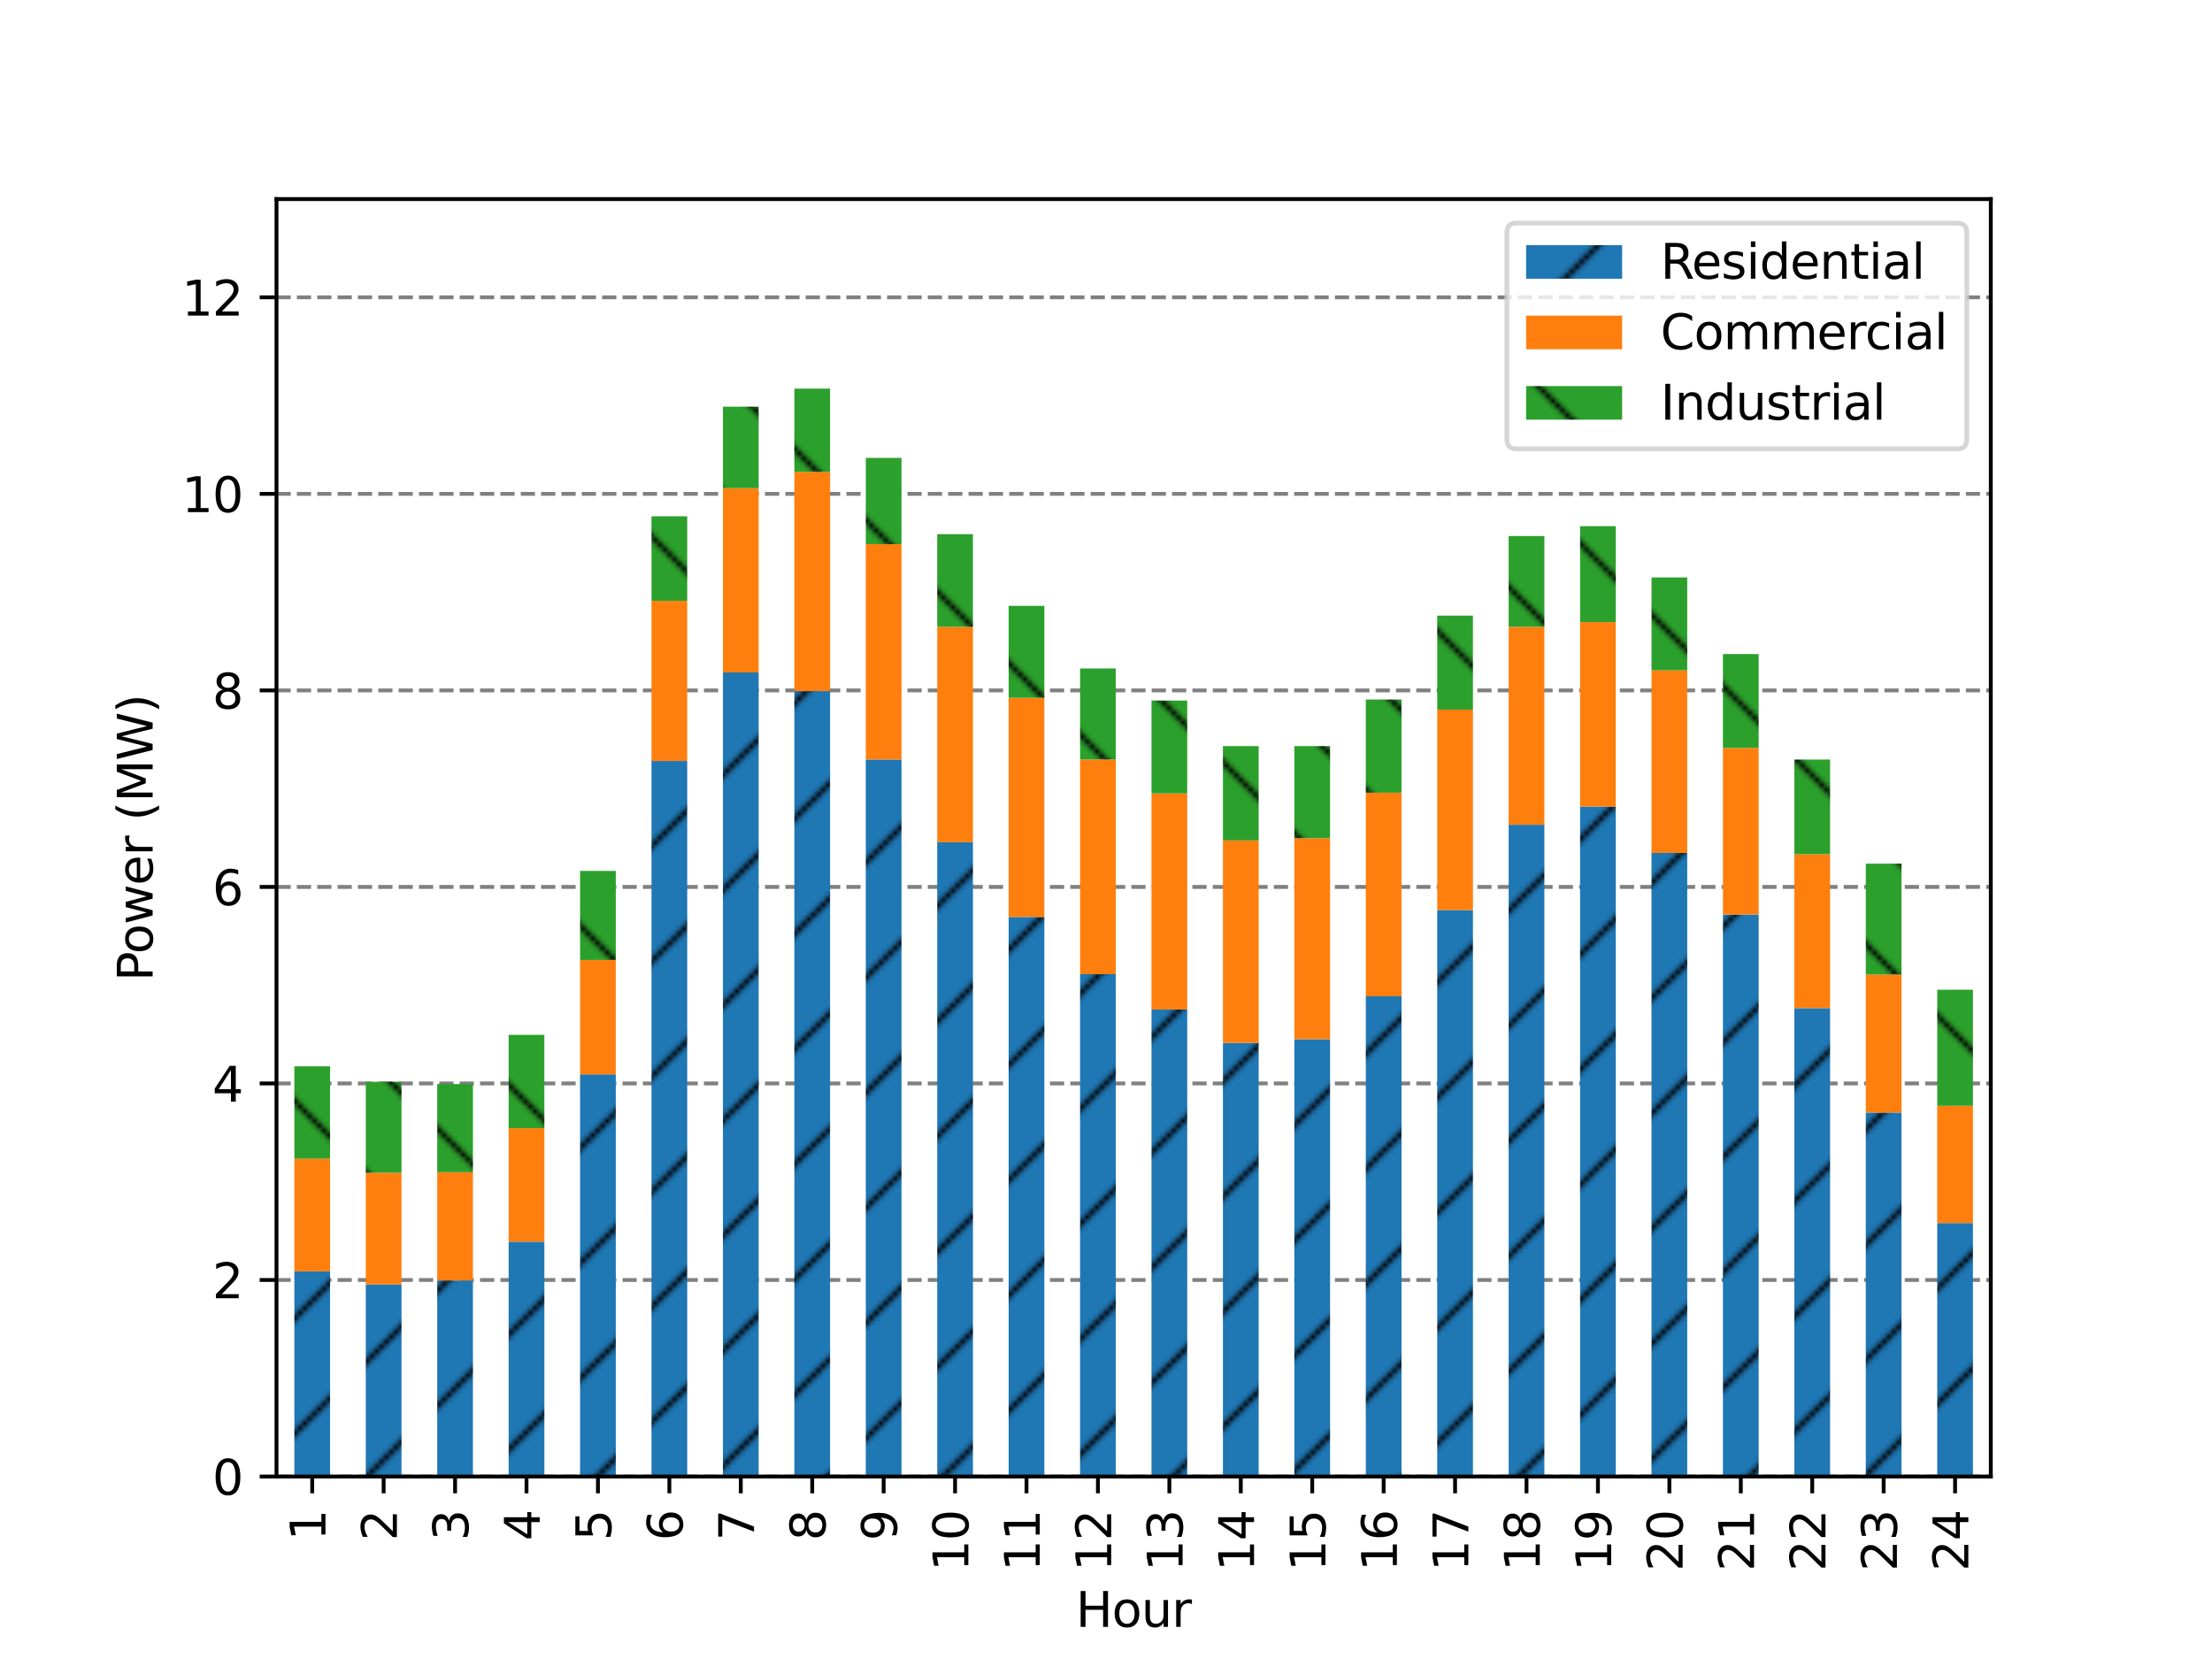<?xml version="1.0" encoding="utf-8" standalone="no"?>
<!DOCTYPE svg PUBLIC "-//W3C//DTD SVG 1.1//EN"
  "http://www.w3.org/Graphics/SVG/1.1/DTD/svg11.dtd">
<svg xmlns:xlink="http://www.w3.org/1999/xlink" width="460.8pt" height="345.6pt" viewBox="0 0 460.8 345.6" xmlns="http://www.w3.org/2000/svg" version="1.1">
 <defs>
  <style type="text/css">*{stroke-linejoin: round; stroke-linecap: butt}</style>
 </defs>
 <g id="figure_1">
  <g id="patch_1">
   <path d="M 0 345.6 
L 460.8 345.6 
L 460.8 0 
L 0 0 
z
" style="fill: #ffffff"/>
  </g>
  <g id="axes_1">
   <g id="patch_2">
    <path d="M 57.6 307.584 
L 414.72 307.584 
L 414.72 41.472 
L 57.6 41.472 
z
" style="fill: #ffffff"/>
   </g>
   <g id="matplotlib.axis_1">
    <g id="xtick_1">
     <g id="line2d_1">
      <defs>
       <path id="m56e05f681f" d="M 0 0 
L 0 3.5 
" style="stroke: #000000; stroke-width: 0.8"/>
      </defs>
      <g>
       <use xlink:href="#m56e05f681f" x="65.04" y="307.584" style="stroke: #000000; stroke-width: 0.8"/>
      </g>
     </g>
     <g id="text_1">
      <!-- 1 -->
      <g transform="translate(67.799 320.947) rotate(-90) scale(0.1 -0.1)">
       <defs>
        <path id="DejaVuSans-31" d="M 794 531 
L 1825 531 
L 1825 4091 
L 703 3866 
L 703 4441 
L 1819 4666 
L 2450 4666 
L 2450 531 
L 3481 531 
L 3481 0 
L 794 0 
L 794 531 
z
" transform="scale(0.016)"/>
       </defs>
       <use xlink:href="#DejaVuSans-31"/>
      </g>
     </g>
    </g>
    <g id="xtick_2">
     <g id="line2d_2">
      <g>
       <use xlink:href="#m56e05f681f" x="79.92" y="307.584" style="stroke: #000000; stroke-width: 0.8"/>
      </g>
     </g>
     <g id="text_2">
      <!-- 2 -->
      <g transform="translate(82.679 320.947) rotate(-90) scale(0.1 -0.1)">
       <defs>
        <path id="DejaVuSans-32" d="M 1228 531 
L 3431 531 
L 3431 0 
L 469 0 
L 469 531 
Q 828 903 1448 1529 
Q 2069 2156 2228 2338 
Q 2531 2678 2651 2914 
Q 2772 3150 2772 3378 
Q 2772 3750 2511 3984 
Q 2250 4219 1831 4219 
Q 1534 4219 1204 4116 
Q 875 4013 500 3803 
L 500 4441 
Q 881 4594 1212 4672 
Q 1544 4750 1819 4750 
Q 2544 4750 2975 4387 
Q 3406 4025 3406 3419 
Q 3406 3131 3298 2873 
Q 3191 2616 2906 2266 
Q 2828 2175 2409 1742 
Q 1991 1309 1228 531 
z
" transform="scale(0.016)"/>
       </defs>
       <use xlink:href="#DejaVuSans-32"/>
      </g>
     </g>
    </g>
    <g id="xtick_3">
     <g id="line2d_3">
      <g>
       <use xlink:href="#m56e05f681f" x="94.8" y="307.584" style="stroke: #000000; stroke-width: 0.8"/>
      </g>
     </g>
     <g id="text_3">
      <!-- 3 -->
      <g transform="translate(97.559 320.947) rotate(-90) scale(0.1 -0.1)">
       <defs>
        <path id="DejaVuSans-33" d="M 2597 2516 
Q 3050 2419 3304 2112 
Q 3559 1806 3559 1356 
Q 3559 666 3084 287 
Q 2609 -91 1734 -91 
Q 1441 -91 1130 -33 
Q 819 25 488 141 
L 488 750 
Q 750 597 1062 519 
Q 1375 441 1716 441 
Q 2309 441 2620 675 
Q 2931 909 2931 1356 
Q 2931 1769 2642 2001 
Q 2353 2234 1838 2234 
L 1294 2234 
L 1294 2753 
L 1863 2753 
Q 2328 2753 2575 2939 
Q 2822 3125 2822 3475 
Q 2822 3834 2567 4026 
Q 2313 4219 1838 4219 
Q 1578 4219 1281 4162 
Q 984 4106 628 3988 
L 628 4550 
Q 988 4650 1302 4700 
Q 1616 4750 1894 4750 
Q 2613 4750 3031 4423 
Q 3450 4097 3450 3541 
Q 3450 3153 3228 2886 
Q 3006 2619 2597 2516 
z
" transform="scale(0.016)"/>
       </defs>
       <use xlink:href="#DejaVuSans-33"/>
      </g>
     </g>
    </g>
    <g id="xtick_4">
     <g id="line2d_4">
      <g>
       <use xlink:href="#m56e05f681f" x="109.68" y="307.584" style="stroke: #000000; stroke-width: 0.8"/>
      </g>
     </g>
     <g id="text_4">
      <!-- 4 -->
      <g transform="translate(112.439 320.947) rotate(-90) scale(0.1 -0.1)">
       <defs>
        <path id="DejaVuSans-34" d="M 2419 4116 
L 825 1625 
L 2419 1625 
L 2419 4116 
z
M 2253 4666 
L 3047 4666 
L 3047 1625 
L 3713 1625 
L 3713 1100 
L 3047 1100 
L 3047 0 
L 2419 0 
L 2419 1100 
L 313 1100 
L 313 1709 
L 2253 4666 
z
" transform="scale(0.016)"/>
       </defs>
       <use xlink:href="#DejaVuSans-34"/>
      </g>
     </g>
    </g>
    <g id="xtick_5">
     <g id="line2d_5">
      <g>
       <use xlink:href="#m56e05f681f" x="124.56" y="307.584" style="stroke: #000000; stroke-width: 0.8"/>
      </g>
     </g>
     <g id="text_5">
      <!-- 5 -->
      <g transform="translate(127.319 320.947) rotate(-90) scale(0.1 -0.1)">
       <defs>
        <path id="DejaVuSans-35" d="M 691 4666 
L 3169 4666 
L 3169 4134 
L 1269 4134 
L 1269 2991 
Q 1406 3038 1543 3061 
Q 1681 3084 1819 3084 
Q 2600 3084 3056 2656 
Q 3513 2228 3513 1497 
Q 3513 744 3044 326 
Q 2575 -91 1722 -91 
Q 1428 -91 1123 -41 
Q 819 9 494 109 
L 494 744 
Q 775 591 1075 516 
Q 1375 441 1709 441 
Q 2250 441 2565 725 
Q 2881 1009 2881 1497 
Q 2881 1984 2565 2268 
Q 2250 2553 1709 2553 
Q 1456 2553 1204 2497 
Q 953 2441 691 2322 
L 691 4666 
z
" transform="scale(0.016)"/>
       </defs>
       <use xlink:href="#DejaVuSans-35"/>
      </g>
     </g>
    </g>
    <g id="xtick_6">
     <g id="line2d_6">
      <g>
       <use xlink:href="#m56e05f681f" x="139.44" y="307.584" style="stroke: #000000; stroke-width: 0.8"/>
      </g>
     </g>
     <g id="text_6">
      <!-- 6 -->
      <g transform="translate(142.199 320.947) rotate(-90) scale(0.1 -0.1)">
       <defs>
        <path id="DejaVuSans-36" d="M 2113 2584 
Q 1688 2584 1439 2293 
Q 1191 2003 1191 1497 
Q 1191 994 1439 701 
Q 1688 409 2113 409 
Q 2538 409 2786 701 
Q 3034 994 3034 1497 
Q 3034 2003 2786 2293 
Q 2538 2584 2113 2584 
z
M 3366 4563 
L 3366 3988 
Q 3128 4100 2886 4159 
Q 2644 4219 2406 4219 
Q 1781 4219 1451 3797 
Q 1122 3375 1075 2522 
Q 1259 2794 1537 2939 
Q 1816 3084 2150 3084 
Q 2853 3084 3261 2657 
Q 3669 2231 3669 1497 
Q 3669 778 3244 343 
Q 2819 -91 2113 -91 
Q 1303 -91 875 529 
Q 447 1150 447 2328 
Q 447 3434 972 4092 
Q 1497 4750 2381 4750 
Q 2619 4750 2861 4703 
Q 3103 4656 3366 4563 
z
" transform="scale(0.016)"/>
       </defs>
       <use xlink:href="#DejaVuSans-36"/>
      </g>
     </g>
    </g>
    <g id="xtick_7">
     <g id="line2d_7">
      <g>
       <use xlink:href="#m56e05f681f" x="154.32" y="307.584" style="stroke: #000000; stroke-width: 0.8"/>
      </g>
     </g>
     <g id="text_7">
      <!-- 7 -->
      <g transform="translate(157.079 320.947) rotate(-90) scale(0.1 -0.1)">
       <defs>
        <path id="DejaVuSans-37" d="M 525 4666 
L 3525 4666 
L 3525 4397 
L 1831 0 
L 1172 0 
L 2766 4134 
L 525 4134 
L 525 4666 
z
" transform="scale(0.016)"/>
       </defs>
       <use xlink:href="#DejaVuSans-37"/>
      </g>
     </g>
    </g>
    <g id="xtick_8">
     <g id="line2d_8">
      <g>
       <use xlink:href="#m56e05f681f" x="169.2" y="307.584" style="stroke: #000000; stroke-width: 0.8"/>
      </g>
     </g>
     <g id="text_8">
      <!-- 8 -->
      <g transform="translate(171.959 320.947) rotate(-90) scale(0.1 -0.1)">
       <defs>
        <path id="DejaVuSans-38" d="M 2034 2216 
Q 1584 2216 1326 1975 
Q 1069 1734 1069 1313 
Q 1069 891 1326 650 
Q 1584 409 2034 409 
Q 2484 409 2743 651 
Q 3003 894 3003 1313 
Q 3003 1734 2745 1975 
Q 2488 2216 2034 2216 
z
M 1403 2484 
Q 997 2584 770 2862 
Q 544 3141 544 3541 
Q 544 4100 942 4425 
Q 1341 4750 2034 4750 
Q 2731 4750 3128 4425 
Q 3525 4100 3525 3541 
Q 3525 3141 3298 2862 
Q 3072 2584 2669 2484 
Q 3125 2378 3379 2068 
Q 3634 1759 3634 1313 
Q 3634 634 3220 271 
Q 2806 -91 2034 -91 
Q 1263 -91 848 271 
Q 434 634 434 1313 
Q 434 1759 690 2068 
Q 947 2378 1403 2484 
z
M 1172 3481 
Q 1172 3119 1398 2916 
Q 1625 2713 2034 2713 
Q 2441 2713 2670 2916 
Q 2900 3119 2900 3481 
Q 2900 3844 2670 4047 
Q 2441 4250 2034 4250 
Q 1625 4250 1398 4047 
Q 1172 3844 1172 3481 
z
" transform="scale(0.016)"/>
       </defs>
       <use xlink:href="#DejaVuSans-38"/>
      </g>
     </g>
    </g>
    <g id="xtick_9">
     <g id="line2d_9">
      <g>
       <use xlink:href="#m56e05f681f" x="184.08" y="307.584" style="stroke: #000000; stroke-width: 0.8"/>
      </g>
     </g>
     <g id="text_9">
      <!-- 9 -->
      <g transform="translate(186.839 320.947) rotate(-90) scale(0.1 -0.1)">
       <defs>
        <path id="DejaVuSans-39" d="M 703 97 
L 703 672 
Q 941 559 1184 500 
Q 1428 441 1663 441 
Q 2288 441 2617 861 
Q 2947 1281 2994 2138 
Q 2813 1869 2534 1725 
Q 2256 1581 1919 1581 
Q 1219 1581 811 2004 
Q 403 2428 403 3163 
Q 403 3881 828 4315 
Q 1253 4750 1959 4750 
Q 2769 4750 3195 4129 
Q 3622 3509 3622 2328 
Q 3622 1225 3098 567 
Q 2575 -91 1691 -91 
Q 1453 -91 1209 -44 
Q 966 3 703 97 
z
M 1959 2075 
Q 2384 2075 2632 2365 
Q 2881 2656 2881 3163 
Q 2881 3666 2632 3958 
Q 2384 4250 1959 4250 
Q 1534 4250 1286 3958 
Q 1038 3666 1038 3163 
Q 1038 2656 1286 2365 
Q 1534 2075 1959 2075 
z
" transform="scale(0.016)"/>
       </defs>
       <use xlink:href="#DejaVuSans-39"/>
      </g>
     </g>
    </g>
    <g id="xtick_10">
     <g id="line2d_10">
      <g>
       <use xlink:href="#m56e05f681f" x="198.96" y="307.584" style="stroke: #000000; stroke-width: 0.8"/>
      </g>
     </g>
     <g id="text_10">
      <!-- 10 -->
      <g transform="translate(201.719 327.309) rotate(-90) scale(0.1 -0.1)">
       <defs>
        <path id="DejaVuSans-30" d="M 2034 4250 
Q 1547 4250 1301 3770 
Q 1056 3291 1056 2328 
Q 1056 1369 1301 889 
Q 1547 409 2034 409 
Q 2525 409 2770 889 
Q 3016 1369 3016 2328 
Q 3016 3291 2770 3770 
Q 2525 4250 2034 4250 
z
M 2034 4750 
Q 2819 4750 3233 4129 
Q 3647 3509 3647 2328 
Q 3647 1150 3233 529 
Q 2819 -91 2034 -91 
Q 1250 -91 836 529 
Q 422 1150 422 2328 
Q 422 3509 836 4129 
Q 1250 4750 2034 4750 
z
" transform="scale(0.016)"/>
       </defs>
       <use xlink:href="#DejaVuSans-31"/>
       <use xlink:href="#DejaVuSans-30" x="63.623"/>
      </g>
     </g>
    </g>
    <g id="xtick_11">
     <g id="line2d_11">
      <g>
       <use xlink:href="#m56e05f681f" x="213.84" y="307.584" style="stroke: #000000; stroke-width: 0.8"/>
      </g>
     </g>
     <g id="text_11">
      <!-- 11 -->
      <g transform="translate(216.599 327.309) rotate(-90) scale(0.1 -0.1)">
       <use xlink:href="#DejaVuSans-31"/>
       <use xlink:href="#DejaVuSans-31" x="63.623"/>
      </g>
     </g>
    </g>
    <g id="xtick_12">
     <g id="line2d_12">
      <g>
       <use xlink:href="#m56e05f681f" x="228.72" y="307.584" style="stroke: #000000; stroke-width: 0.8"/>
      </g>
     </g>
     <g id="text_12">
      <!-- 12 -->
      <g transform="translate(231.479 327.309) rotate(-90) scale(0.1 -0.1)">
       <use xlink:href="#DejaVuSans-31"/>
       <use xlink:href="#DejaVuSans-32" x="63.623"/>
      </g>
     </g>
    </g>
    <g id="xtick_13">
     <g id="line2d_13">
      <g>
       <use xlink:href="#m56e05f681f" x="243.6" y="307.584" style="stroke: #000000; stroke-width: 0.8"/>
      </g>
     </g>
     <g id="text_13">
      <!-- 13 -->
      <g transform="translate(246.359 327.309) rotate(-90) scale(0.1 -0.1)">
       <use xlink:href="#DejaVuSans-31"/>
       <use xlink:href="#DejaVuSans-33" x="63.623"/>
      </g>
     </g>
    </g>
    <g id="xtick_14">
     <g id="line2d_14">
      <g>
       <use xlink:href="#m56e05f681f" x="258.48" y="307.584" style="stroke: #000000; stroke-width: 0.8"/>
      </g>
     </g>
     <g id="text_14">
      <!-- 14 -->
      <g transform="translate(261.239 327.309) rotate(-90) scale(0.1 -0.1)">
       <use xlink:href="#DejaVuSans-31"/>
       <use xlink:href="#DejaVuSans-34" x="63.623"/>
      </g>
     </g>
    </g>
    <g id="xtick_15">
     <g id="line2d_15">
      <g>
       <use xlink:href="#m56e05f681f" x="273.36" y="307.584" style="stroke: #000000; stroke-width: 0.8"/>
      </g>
     </g>
     <g id="text_15">
      <!-- 15 -->
      <g transform="translate(276.119 327.309) rotate(-90) scale(0.1 -0.1)">
       <use xlink:href="#DejaVuSans-31"/>
       <use xlink:href="#DejaVuSans-35" x="63.623"/>
      </g>
     </g>
    </g>
    <g id="xtick_16">
     <g id="line2d_16">
      <g>
       <use xlink:href="#m56e05f681f" x="288.24" y="307.584" style="stroke: #000000; stroke-width: 0.8"/>
      </g>
     </g>
     <g id="text_16">
      <!-- 16 -->
      <g transform="translate(290.999 327.309) rotate(-90) scale(0.1 -0.1)">
       <use xlink:href="#DejaVuSans-31"/>
       <use xlink:href="#DejaVuSans-36" x="63.623"/>
      </g>
     </g>
    </g>
    <g id="xtick_17">
     <g id="line2d_17">
      <g>
       <use xlink:href="#m56e05f681f" x="303.12" y="307.584" style="stroke: #000000; stroke-width: 0.8"/>
      </g>
     </g>
     <g id="text_17">
      <!-- 17 -->
      <g transform="translate(305.879 327.309) rotate(-90) scale(0.1 -0.1)">
       <use xlink:href="#DejaVuSans-31"/>
       <use xlink:href="#DejaVuSans-37" x="63.623"/>
      </g>
     </g>
    </g>
    <g id="xtick_18">
     <g id="line2d_18">
      <g>
       <use xlink:href="#m56e05f681f" x="318" y="307.584" style="stroke: #000000; stroke-width: 0.8"/>
      </g>
     </g>
     <g id="text_18">
      <!-- 18 -->
      <g transform="translate(320.759 327.309) rotate(-90) scale(0.1 -0.1)">
       <use xlink:href="#DejaVuSans-31"/>
       <use xlink:href="#DejaVuSans-38" x="63.623"/>
      </g>
     </g>
    </g>
    <g id="xtick_19">
     <g id="line2d_19">
      <g>
       <use xlink:href="#m56e05f681f" x="332.88" y="307.584" style="stroke: #000000; stroke-width: 0.8"/>
      </g>
     </g>
     <g id="text_19">
      <!-- 19 -->
      <g transform="translate(335.639 327.309) rotate(-90) scale(0.1 -0.1)">
       <use xlink:href="#DejaVuSans-31"/>
       <use xlink:href="#DejaVuSans-39" x="63.623"/>
      </g>
     </g>
    </g>
    <g id="xtick_20">
     <g id="line2d_20">
      <g>
       <use xlink:href="#m56e05f681f" x="347.76" y="307.584" style="stroke: #000000; stroke-width: 0.8"/>
      </g>
     </g>
     <g id="text_20">
      <!-- 20 -->
      <g transform="translate(350.519 327.309) rotate(-90) scale(0.1 -0.1)">
       <use xlink:href="#DejaVuSans-32"/>
       <use xlink:href="#DejaVuSans-30" x="63.623"/>
      </g>
     </g>
    </g>
    <g id="xtick_21">
     <g id="line2d_21">
      <g>
       <use xlink:href="#m56e05f681f" x="362.64" y="307.584" style="stroke: #000000; stroke-width: 0.8"/>
      </g>
     </g>
     <g id="text_21">
      <!-- 21 -->
      <g transform="translate(365.399 327.309) rotate(-90) scale(0.1 -0.1)">
       <use xlink:href="#DejaVuSans-32"/>
       <use xlink:href="#DejaVuSans-31" x="63.623"/>
      </g>
     </g>
    </g>
    <g id="xtick_22">
     <g id="line2d_22">
      <g>
       <use xlink:href="#m56e05f681f" x="377.52" y="307.584" style="stroke: #000000; stroke-width: 0.8"/>
      </g>
     </g>
     <g id="text_22">
      <!-- 22 -->
      <g transform="translate(380.279 327.309) rotate(-90) scale(0.1 -0.1)">
       <use xlink:href="#DejaVuSans-32"/>
       <use xlink:href="#DejaVuSans-32" x="63.623"/>
      </g>
     </g>
    </g>
    <g id="xtick_23">
     <g id="line2d_23">
      <g>
       <use xlink:href="#m56e05f681f" x="392.4" y="307.584" style="stroke: #000000; stroke-width: 0.8"/>
      </g>
     </g>
     <g id="text_23">
      <!-- 23 -->
      <g transform="translate(395.159 327.309) rotate(-90) scale(0.1 -0.1)">
       <use xlink:href="#DejaVuSans-32"/>
       <use xlink:href="#DejaVuSans-33" x="63.623"/>
      </g>
     </g>
    </g>
    <g id="xtick_24">
     <g id="line2d_24">
      <g>
       <use xlink:href="#m56e05f681f" x="407.28" y="307.584" style="stroke: #000000; stroke-width: 0.8"/>
      </g>
     </g>
     <g id="text_24">
      <!-- 24 -->
      <g transform="translate(410.039 327.309) rotate(-90) scale(0.1 -0.1)">
       <use xlink:href="#DejaVuSans-32"/>
       <use xlink:href="#DejaVuSans-34" x="63.623"/>
      </g>
     </g>
    </g>
    <g id="text_25">
     <!-- Hour -->
     <g transform="translate(224.116 338.907) scale(0.1 -0.1)">
      <defs>
       <path id="DejaVuSans-48" d="M 628 4666 
L 1259 4666 
L 1259 2753 
L 3553 2753 
L 3553 4666 
L 4184 4666 
L 4184 0 
L 3553 0 
L 3553 2222 
L 1259 2222 
L 1259 0 
L 628 0 
L 628 4666 
z
" transform="scale(0.016)"/>
       <path id="DejaVuSans-6f" d="M 1959 3097 
Q 1497 3097 1228 2736 
Q 959 2375 959 1747 
Q 959 1119 1226 758 
Q 1494 397 1959 397 
Q 2419 397 2687 759 
Q 2956 1122 2956 1747 
Q 2956 2369 2687 2733 
Q 2419 3097 1959 3097 
z
M 1959 3584 
Q 2709 3584 3137 3096 
Q 3566 2609 3566 1747 
Q 3566 888 3137 398 
Q 2709 -91 1959 -91 
Q 1206 -91 779 398 
Q 353 888 353 1747 
Q 353 2609 779 3096 
Q 1206 3584 1959 3584 
z
" transform="scale(0.016)"/>
       <path id="DejaVuSans-75" d="M 544 1381 
L 544 3500 
L 1119 3500 
L 1119 1403 
Q 1119 906 1312 657 
Q 1506 409 1894 409 
Q 2359 409 2629 706 
Q 2900 1003 2900 1516 
L 2900 3500 
L 3475 3500 
L 3475 0 
L 2900 0 
L 2900 538 
Q 2691 219 2414 64 
Q 2138 -91 1772 -91 
Q 1169 -91 856 284 
Q 544 659 544 1381 
z
M 1991 3584 
L 1991 3584 
z
" transform="scale(0.016)"/>
       <path id="DejaVuSans-72" d="M 2631 2963 
Q 2534 3019 2420 3045 
Q 2306 3072 2169 3072 
Q 1681 3072 1420 2755 
Q 1159 2438 1159 1844 
L 1159 0 
L 581 0 
L 581 3500 
L 1159 3500 
L 1159 2956 
Q 1341 3275 1631 3429 
Q 1922 3584 2338 3584 
Q 2397 3584 2469 3576 
Q 2541 3569 2628 3553 
L 2631 2963 
z
" transform="scale(0.016)"/>
      </defs>
      <use xlink:href="#DejaVuSans-48"/>
      <use xlink:href="#DejaVuSans-6f" x="75.195"/>
      <use xlink:href="#DejaVuSans-75" x="136.377"/>
      <use xlink:href="#DejaVuSans-72" x="199.756"/>
     </g>
    </g>
   </g>
   <g id="matplotlib.axis_2">
    <g id="ytick_1">
     <g id="line2d_25">
      <path d="M 57.6 307.584 
L 414.72 307.584 
" clip-path="url(#p85c8ad5d51)" style="fill: none; stroke-dasharray: 2.96,1.28; stroke-dashoffset: 0; stroke: #808080; stroke-width: 0.8"/>
     </g>
     <g id="line2d_26">
      <defs>
       <path id="mf79719a2d6" d="M 0 0 
L -3.5 0 
" style="stroke: #000000; stroke-width: 0.8"/>
      </defs>
      <g>
       <use xlink:href="#mf79719a2d6" x="57.6" y="307.584" style="stroke: #000000; stroke-width: 0.8"/>
      </g>
     </g>
     <g id="text_26">
      <!-- 0 -->
      <g transform="translate(44.237 311.383) scale(0.1 -0.1)">
       <use xlink:href="#DejaVuSans-30"/>
      </g>
     </g>
    </g>
    <g id="ytick_2">
     <g id="line2d_27">
      <path d="M 57.6 266.644 
L 414.72 266.644 
" clip-path="url(#p85c8ad5d51)" style="fill: none; stroke-dasharray: 2.96,1.28; stroke-dashoffset: 0; stroke: #808080; stroke-width: 0.8"/>
     </g>
     <g id="line2d_28">
      <g>
       <use xlink:href="#mf79719a2d6" x="57.6" y="266.644" style="stroke: #000000; stroke-width: 0.8"/>
      </g>
     </g>
     <g id="text_27">
      <!-- 2 -->
      <g transform="translate(44.237 270.443) scale(0.1 -0.1)">
       <use xlink:href="#DejaVuSans-32"/>
      </g>
     </g>
    </g>
    <g id="ytick_3">
     <g id="line2d_29">
      <path d="M 57.6 225.703 
L 414.72 225.703 
" clip-path="url(#p85c8ad5d51)" style="fill: none; stroke-dasharray: 2.96,1.28; stroke-dashoffset: 0; stroke: #808080; stroke-width: 0.8"/>
     </g>
     <g id="line2d_30">
      <g>
       <use xlink:href="#mf79719a2d6" x="57.6" y="225.703" style="stroke: #000000; stroke-width: 0.8"/>
      </g>
     </g>
     <g id="text_28">
      <!-- 4 -->
      <g transform="translate(44.237 229.503) scale(0.1 -0.1)">
       <use xlink:href="#DejaVuSans-34"/>
      </g>
     </g>
    </g>
    <g id="ytick_4">
     <g id="line2d_31">
      <path d="M 57.6 184.763 
L 414.72 184.763 
" clip-path="url(#p85c8ad5d51)" style="fill: none; stroke-dasharray: 2.96,1.28; stroke-dashoffset: 0; stroke: #808080; stroke-width: 0.8"/>
     </g>
     <g id="line2d_32">
      <g>
       <use xlink:href="#mf79719a2d6" x="57.6" y="184.763" style="stroke: #000000; stroke-width: 0.8"/>
      </g>
     </g>
     <g id="text_29">
      <!-- 6 -->
      <g transform="translate(44.237 188.562) scale(0.1 -0.1)">
       <use xlink:href="#DejaVuSans-36"/>
      </g>
     </g>
    </g>
    <g id="ytick_5">
     <g id="line2d_33">
      <path d="M 57.6 143.823 
L 414.72 143.823 
" clip-path="url(#p85c8ad5d51)" style="fill: none; stroke-dasharray: 2.96,1.28; stroke-dashoffset: 0; stroke: #808080; stroke-width: 0.8"/>
     </g>
     <g id="line2d_34">
      <g>
       <use xlink:href="#mf79719a2d6" x="57.6" y="143.823" style="stroke: #000000; stroke-width: 0.8"/>
      </g>
     </g>
     <g id="text_30">
      <!-- 8 -->
      <g transform="translate(44.237 147.622) scale(0.1 -0.1)">
       <use xlink:href="#DejaVuSans-38"/>
      </g>
     </g>
    </g>
    <g id="ytick_6">
     <g id="line2d_35">
      <path d="M 57.6 102.882 
L 414.72 102.882 
" clip-path="url(#p85c8ad5d51)" style="fill: none; stroke-dasharray: 2.96,1.28; stroke-dashoffset: 0; stroke: #808080; stroke-width: 0.8"/>
     </g>
     <g id="line2d_36">
      <g>
       <use xlink:href="#mf79719a2d6" x="57.6" y="102.882" style="stroke: #000000; stroke-width: 0.8"/>
      </g>
     </g>
     <g id="text_31">
      <!-- 10 -->
      <g transform="translate(37.875 106.682) scale(0.1 -0.1)">
       <use xlink:href="#DejaVuSans-31"/>
       <use xlink:href="#DejaVuSans-30" x="63.623"/>
      </g>
     </g>
    </g>
    <g id="ytick_7">
     <g id="line2d_37">
      <path d="M 57.6 61.942 
L 414.72 61.942 
" clip-path="url(#p85c8ad5d51)" style="fill: none; stroke-dasharray: 2.96,1.28; stroke-dashoffset: 0; stroke: #808080; stroke-width: 0.8"/>
     </g>
     <g id="line2d_38">
      <g>
       <use xlink:href="#mf79719a2d6" x="57.6" y="61.942" style="stroke: #000000; stroke-width: 0.8"/>
      </g>
     </g>
     <g id="text_32">
      <!-- 12 -->
      <g transform="translate(37.875 65.741) scale(0.1 -0.1)">
       <use xlink:href="#DejaVuSans-31"/>
       <use xlink:href="#DejaVuSans-32" x="63.623"/>
      </g>
     </g>
    </g>
    <g id="text_33">
     <!-- Power (MW) -->
     <g transform="translate(31.795 204.391) rotate(-90) scale(0.1 -0.1)">
      <defs>
       <path id="DejaVuSans-50" d="M 1259 4147 
L 1259 2394 
L 2053 2394 
Q 2494 2394 2734 2622 
Q 2975 2850 2975 3272 
Q 2975 3691 2734 3919 
Q 2494 4147 2053 4147 
L 1259 4147 
z
M 628 4666 
L 2053 4666 
Q 2838 4666 3239 4311 
Q 3641 3956 3641 3272 
Q 3641 2581 3239 2228 
Q 2838 1875 2053 1875 
L 1259 1875 
L 1259 0 
L 628 0 
L 628 4666 
z
" transform="scale(0.016)"/>
       <path id="DejaVuSans-77" d="M 269 3500 
L 844 3500 
L 1563 769 
L 2278 3500 
L 2956 3500 
L 3675 769 
L 4391 3500 
L 4966 3500 
L 4050 0 
L 3372 0 
L 2619 2869 
L 1863 0 
L 1184 0 
L 269 3500 
z
" transform="scale(0.016)"/>
       <path id="DejaVuSans-65" d="M 3597 1894 
L 3597 1613 
L 953 1613 
Q 991 1019 1311 708 
Q 1631 397 2203 397 
Q 2534 397 2845 478 
Q 3156 559 3463 722 
L 3463 178 
Q 3153 47 2828 -22 
Q 2503 -91 2169 -91 
Q 1331 -91 842 396 
Q 353 884 353 1716 
Q 353 2575 817 3079 
Q 1281 3584 2069 3584 
Q 2775 3584 3186 3129 
Q 3597 2675 3597 1894 
z
M 3022 2063 
Q 3016 2534 2758 2815 
Q 2500 3097 2075 3097 
Q 1594 3097 1305 2825 
Q 1016 2553 972 2059 
L 3022 2063 
z
" transform="scale(0.016)"/>
       <path id="DejaVuSans-20" transform="scale(0.016)"/>
       <path id="DejaVuSans-28" d="M 1984 4856 
Q 1566 4138 1362 3434 
Q 1159 2731 1159 2009 
Q 1159 1288 1364 580 
Q 1569 -128 1984 -844 
L 1484 -844 
Q 1016 -109 783 600 
Q 550 1309 550 2009 
Q 550 2706 781 3412 
Q 1013 4119 1484 4856 
L 1984 4856 
z
" transform="scale(0.016)"/>
       <path id="DejaVuSans-4d" d="M 628 4666 
L 1569 4666 
L 2759 1491 
L 3956 4666 
L 4897 4666 
L 4897 0 
L 4281 0 
L 4281 4097 
L 3078 897 
L 2444 897 
L 1241 4097 
L 1241 0 
L 628 0 
L 628 4666 
z
" transform="scale(0.016)"/>
       <path id="DejaVuSans-57" d="M 213 4666 
L 850 4666 
L 1831 722 
L 2809 4666 
L 3519 4666 
L 4500 722 
L 5478 4666 
L 6119 4666 
L 4947 0 
L 4153 0 
L 3169 4050 
L 2175 0 
L 1381 0 
L 213 4666 
z
" transform="scale(0.016)"/>
       <path id="DejaVuSans-29" d="M 513 4856 
L 1013 4856 
Q 1481 4119 1714 3412 
Q 1947 2706 1947 2009 
Q 1947 1309 1714 600 
Q 1481 -109 1013 -844 
L 513 -844 
Q 928 -128 1133 580 
Q 1338 1288 1338 2009 
Q 1338 2731 1133 3434 
Q 928 4138 513 4856 
z
" transform="scale(0.016)"/>
      </defs>
      <use xlink:href="#DejaVuSans-50"/>
      <use xlink:href="#DejaVuSans-6f" x="56.678"/>
      <use xlink:href="#DejaVuSans-77" x="117.859"/>
      <use xlink:href="#DejaVuSans-65" x="199.646"/>
      <use xlink:href="#DejaVuSans-72" x="261.17"/>
      <use xlink:href="#DejaVuSans-20" x="302.283"/>
      <use xlink:href="#DejaVuSans-28" x="334.07"/>
      <use xlink:href="#DejaVuSans-4d" x="373.084"/>
      <use xlink:href="#DejaVuSans-57" x="459.363"/>
      <use xlink:href="#DejaVuSans-29" x="558.24"/>
     </g>
    </g>
   </g>
   <g id="patch_3">
    <path d="M 61.32 307.584 
L 68.76 307.584 
L 68.76 264.844 
L 61.32 264.844 
z
" clip-path="url(#p85c8ad5d51)" style="fill: url(#h0cdf61e490)"/>
   </g>
   <g id="patch_4">
    <path d="M 76.2 307.584 
L 83.64 307.584 
L 83.64 267.558 
L 76.2 267.558 
z
" clip-path="url(#p85c8ad5d51)" style="fill: url(#h0cdf61e490)"/>
   </g>
   <g id="patch_5">
    <path d="M 91.08 307.584 
L 98.52 307.584 
L 98.52 266.75 
L 91.08 266.75 
z
" clip-path="url(#p85c8ad5d51)" style="fill: url(#h0cdf61e490)"/>
   </g>
   <g id="patch_6">
    <path d="M 105.96 307.584 
L 113.4 307.584 
L 113.4 258.659 
L 105.96 258.659 
z
" clip-path="url(#p85c8ad5d51)" style="fill: url(#h0cdf61e490)"/>
   </g>
   <g id="patch_7">
    <path d="M 120.84 307.584 
L 128.28 307.584 
L 128.28 223.818 
L 120.84 223.818 
z
" clip-path="url(#p85c8ad5d51)" style="fill: url(#h0cdf61e490)"/>
   </g>
   <g id="patch_8">
    <path d="M 135.72 307.584 
L 143.16 307.584 
L 143.16 158.523 
L 135.72 158.523 
z
" clip-path="url(#p85c8ad5d51)" style="fill: url(#h0cdf61e490)"/>
   </g>
   <g id="patch_9">
    <path d="M 150.6 307.584 
L 158.04 307.584 
L 158.04 140.087 
L 150.6 140.087 
z
" clip-path="url(#p85c8ad5d51)" style="fill: url(#h0cdf61e490)"/>
   </g>
   <g id="patch_10">
    <path d="M 165.48 307.584 
L 172.92 307.584 
L 172.92 143.968 
L 165.48 143.968 
z
" clip-path="url(#p85c8ad5d51)" style="fill: url(#h0cdf61e490)"/>
   </g>
   <g id="patch_11">
    <path d="M 180.36 307.584 
L 187.8 307.584 
L 187.8 158.216 
L 180.36 158.216 
z
" clip-path="url(#p85c8ad5d51)" style="fill: url(#h0cdf61e490)"/>
   </g>
   <g id="patch_12">
    <path d="M 195.24 307.584 
L 202.68 307.584 
L 202.68 175.452 
L 195.24 175.452 
z
" clip-path="url(#p85c8ad5d51)" style="fill: url(#h0cdf61e490)"/>
   </g>
   <g id="patch_13">
    <path d="M 210.12 307.584 
L 217.56 307.584 
L 217.56 191.012 
L 210.12 191.012 
z
" clip-path="url(#p85c8ad5d51)" style="fill: url(#h0cdf61e490)"/>
   </g>
   <g id="patch_14">
    <path d="M 225 307.584 
L 232.44 307.584 
L 232.44 202.94 
L 225 202.94 
z
" clip-path="url(#p85c8ad5d51)" style="fill: url(#h0cdf61e490)"/>
   </g>
   <g id="patch_15">
    <path d="M 239.88 307.584 
L 247.32 307.584 
L 247.32 210.297 
L 239.88 210.297 
z
" clip-path="url(#p85c8ad5d51)" style="fill: url(#h0cdf61e490)"/>
   </g>
   <g id="patch_16">
    <path d="M 254.76 307.584 
L 262.2 307.584 
L 262.2 217.26 
L 254.76 217.26 
z
" clip-path="url(#p85c8ad5d51)" style="fill: url(#h0cdf61e490)"/>
   </g>
   <g id="patch_17">
    <path d="M 269.64 307.584 
L 277.08 307.584 
L 277.08 216.487 
L 269.64 216.487 
z
" clip-path="url(#p85c8ad5d51)" style="fill: url(#h0cdf61e490)"/>
   </g>
   <g id="patch_18">
    <path d="M 284.52 307.584 
L 291.96 307.584 
L 291.96 207.54 
L 284.52 207.54 
z
" clip-path="url(#p85c8ad5d51)" style="fill: url(#h0cdf61e490)"/>
   </g>
   <g id="patch_19">
    <path d="M 299.4 307.584 
L 306.84 307.584 
L 306.84 189.577 
L 299.4 189.577 
z
" clip-path="url(#p85c8ad5d51)" style="fill: url(#h0cdf61e490)"/>
   </g>
   <g id="patch_20">
    <path d="M 314.28 307.584 
L 321.72 307.584 
L 321.72 171.813 
L 314.28 171.813 
z
" clip-path="url(#p85c8ad5d51)" style="fill: url(#h0cdf61e490)"/>
   </g>
   <g id="patch_21">
    <path d="M 329.16 307.584 
L 336.6 307.584 
L 336.6 168.016 
L 329.16 168.016 
z
" clip-path="url(#p85c8ad5d51)" style="fill: url(#h0cdf61e490)"/>
   </g>
   <g id="patch_22">
    <path d="M 344.04 307.584 
L 351.48 307.584 
L 351.48 177.676 
L 344.04 177.676 
z
" clip-path="url(#p85c8ad5d51)" style="fill: url(#h0cdf61e490)"/>
   </g>
   <g id="patch_23">
    <path d="M 358.92 307.584 
L 366.36 307.584 
L 366.36 190.512 
L 358.92 190.512 
z
" clip-path="url(#p85c8ad5d51)" style="fill: url(#h0cdf61e490)"/>
   </g>
   <g id="patch_24">
    <path d="M 373.8 307.584 
L 381.24 307.584 
L 381.24 210.02 
L 373.8 210.02 
z
" clip-path="url(#p85c8ad5d51)" style="fill: url(#h0cdf61e490)"/>
   </g>
   <g id="patch_25">
    <path d="M 388.68 307.584 
L 396.12 307.584 
L 396.12 231.761 
L 388.68 231.761 
z
" clip-path="url(#p85c8ad5d51)" style="fill: url(#h0cdf61e490)"/>
   </g>
   <g id="patch_26">
    <path d="M 403.56 307.584 
L 411 307.584 
L 411 254.785 
L 403.56 254.785 
z
" clip-path="url(#p85c8ad5d51)" style="fill: url(#h0cdf61e490)"/>
   </g>
   <g id="patch_27">
    <path d="M 61.32 264.844 
L 68.76 264.844 
L 68.76 241.372 
L 61.32 241.372 
z
" clip-path="url(#p85c8ad5d51)" style="fill: url(#hf7e22023ab)"/>
   </g>
   <g id="patch_28">
    <path d="M 76.2 267.558 
L 83.64 267.558 
L 83.64 244.301 
L 76.2 244.301 
z
" clip-path="url(#p85c8ad5d51)" style="fill: url(#hf7e22023ab)"/>
   </g>
   <g id="patch_29">
    <path d="M 91.08 266.75 
L 98.52 266.75 
L 98.52 244.195 
L 91.08 244.195 
z
" clip-path="url(#p85c8ad5d51)" style="fill: url(#hf7e22023ab)"/>
   </g>
   <g id="patch_30">
    <path d="M 105.96 258.659 
L 113.4 258.659 
L 113.4 235.016 
L 105.96 235.016 
z
" clip-path="url(#p85c8ad5d51)" style="fill: url(#hf7e22023ab)"/>
   </g>
   <g id="patch_31">
    <path d="M 120.84 223.818 
L 128.28 223.818 
L 128.28 199.973 
L 120.84 199.973 
z
" clip-path="url(#p85c8ad5d51)" style="fill: url(#hf7e22023ab)"/>
   </g>
   <g id="patch_32">
    <path d="M 135.72 158.523 
L 143.16 158.523 
L 143.16 125.168 
L 135.72 125.168 
z
" clip-path="url(#p85c8ad5d51)" style="fill: url(#hf7e22023ab)"/>
   </g>
   <g id="patch_33">
    <path d="M 150.6 140.087 
L 158.04 140.087 
L 158.04 101.687 
L 150.6 101.687 
z
" clip-path="url(#p85c8ad5d51)" style="fill: url(#hf7e22023ab)"/>
   </g>
   <g id="patch_34">
    <path d="M 165.48 143.968 
L 172.92 143.968 
L 172.92 98.3 
L 165.48 98.3 
z
" clip-path="url(#p85c8ad5d51)" style="fill: url(#hf7e22023ab)"/>
   </g>
   <g id="patch_35">
    <path d="M 180.36 158.216 
L 187.8 158.216 
L 187.8 113.35 
L 180.36 113.35 
z
" clip-path="url(#p85c8ad5d51)" style="fill: url(#hf7e22023ab)"/>
   </g>
   <g id="patch_36">
    <path d="M 195.24 175.452 
L 202.68 175.452 
L 202.68 130.58 
L 195.24 130.58 
z
" clip-path="url(#p85c8ad5d51)" style="fill: url(#hf7e22023ab)"/>
   </g>
   <g id="patch_37">
    <path d="M 210.12 191.012 
L 217.56 191.012 
L 217.56 145.354 
L 210.12 145.354 
z
" clip-path="url(#p85c8ad5d51)" style="fill: url(#hf7e22023ab)"/>
   </g>
   <g id="patch_38">
    <path d="M 225 202.94 
L 232.44 202.94 
L 232.44 158.215 
L 225 158.215 
z
" clip-path="url(#p85c8ad5d51)" style="fill: url(#hf7e22023ab)"/>
   </g>
   <g id="patch_39">
    <path d="M 239.88 210.297 
L 247.32 210.297 
L 247.32 165.28 
L 239.88 165.28 
z
" clip-path="url(#p85c8ad5d51)" style="fill: url(#hf7e22023ab)"/>
   </g>
   <g id="patch_40">
    <path d="M 254.76 217.26 
L 262.2 217.26 
L 262.2 175.066 
L 254.76 175.066 
z
" clip-path="url(#p85c8ad5d51)" style="fill: url(#hf7e22023ab)"/>
   </g>
   <g id="patch_41">
    <path d="M 269.64 216.487 
L 277.08 216.487 
L 277.08 174.605 
L 269.64 174.605 
z
" clip-path="url(#p85c8ad5d51)" style="fill: url(#hf7e22023ab)"/>
   </g>
   <g id="patch_42">
    <path d="M 284.52 207.54 
L 291.96 207.54 
L 291.96 165.126 
L 284.52 165.126 
z
" clip-path="url(#p85c8ad5d51)" style="fill: url(#hf7e22023ab)"/>
   </g>
   <g id="patch_43">
    <path d="M 299.4 189.577 
L 306.84 189.577 
L 306.84 147.82 
L 299.4 147.82 
z
" clip-path="url(#p85c8ad5d51)" style="fill: url(#hf7e22023ab)"/>
   </g>
   <g id="patch_44">
    <path d="M 314.28 171.813 
L 321.72 171.813 
L 321.72 130.583 
L 314.28 130.583 
z
" clip-path="url(#p85c8ad5d51)" style="fill: url(#hf7e22023ab)"/>
   </g>
   <g id="patch_45">
    <path d="M 329.16 168.016 
L 336.6 168.016 
L 336.6 129.592 
L 329.16 129.592 
z
" clip-path="url(#p85c8ad5d51)" style="fill: url(#hf7e22023ab)"/>
   </g>
   <g id="patch_46">
    <path d="M 344.04 177.676 
L 351.48 177.676 
L 351.48 139.63 
L 344.04 139.63 
z
" clip-path="url(#p85c8ad5d51)" style="fill: url(#hf7e22023ab)"/>
   </g>
   <g id="patch_47">
    <path d="M 358.92 190.512 
L 366.36 190.512 
L 366.36 155.814 
L 358.92 155.814 
z
" clip-path="url(#p85c8ad5d51)" style="fill: url(#hf7e22023ab)"/>
   </g>
   <g id="patch_48">
    <path d="M 373.8 210.02 
L 381.24 210.02 
L 381.24 177.945 
L 373.8 177.945 
z
" clip-path="url(#p85c8ad5d51)" style="fill: url(#hf7e22023ab)"/>
   </g>
   <g id="patch_49">
    <path d="M 388.68 231.761 
L 396.12 231.761 
L 396.12 203.015 
L 388.68 203.015 
z
" clip-path="url(#p85c8ad5d51)" style="fill: url(#hf7e22023ab)"/>
   </g>
   <g id="patch_50">
    <path d="M 403.56 254.785 
L 411 254.785 
L 411 230.355 
L 403.56 230.355 
z
" clip-path="url(#p85c8ad5d51)" style="fill: url(#hf7e22023ab)"/>
   </g>
   <g id="patch_51">
    <path d="M 61.32 241.372 
L 68.76 241.372 
L 68.76 222.135 
L 61.32 222.135 
z
" clip-path="url(#p85c8ad5d51)" style="fill: url(#he82d1911d4)"/>
   </g>
   <g id="patch_52">
    <path d="M 76.2 244.301 
L 83.64 244.301 
L 83.64 225.358 
L 76.2 225.358 
z
" clip-path="url(#p85c8ad5d51)" style="fill: url(#he82d1911d4)"/>
   </g>
   <g id="patch_53">
    <path d="M 91.08 244.195 
L 98.52 244.195 
L 98.52 225.825 
L 91.08 225.825 
z
" clip-path="url(#p85c8ad5d51)" style="fill: url(#he82d1911d4)"/>
   </g>
   <g id="patch_54">
    <path d="M 105.96 235.016 
L 113.4 235.016 
L 113.4 215.579 
L 105.96 215.579 
z
" clip-path="url(#p85c8ad5d51)" style="fill: url(#he82d1911d4)"/>
   </g>
   <g id="patch_55">
    <path d="M 120.84 199.973 
L 128.28 199.973 
L 128.28 181.427 
L 120.84 181.427 
z
" clip-path="url(#p85c8ad5d51)" style="fill: url(#he82d1911d4)"/>
   </g>
   <g id="patch_56">
    <path d="M 135.72 125.168 
L 143.16 125.168 
L 143.16 107.553 
L 135.72 107.553 
z
" clip-path="url(#p85c8ad5d51)" style="fill: url(#he82d1911d4)"/>
   </g>
   <g id="patch_57">
    <path d="M 150.6 101.687 
L 158.04 101.687 
L 158.04 84.719 
L 150.6 84.719 
z
" clip-path="url(#p85c8ad5d51)" style="fill: url(#he82d1911d4)"/>
   </g>
   <g id="patch_58">
    <path d="M 165.48 98.3 
L 172.92 98.3 
L 172.92 80.959 
L 165.48 80.959 
z
" clip-path="url(#p85c8ad5d51)" style="fill: url(#he82d1911d4)"/>
   </g>
   <g id="patch_59">
    <path d="M 180.36 113.35 
L 187.8 113.35 
L 187.8 95.385 
L 180.36 95.385 
z
" clip-path="url(#p85c8ad5d51)" style="fill: url(#he82d1911d4)"/>
   </g>
   <g id="patch_60">
    <path d="M 195.24 130.58 
L 202.68 130.58 
L 202.68 111.276 
L 195.24 111.276 
z
" clip-path="url(#p85c8ad5d51)" style="fill: url(#he82d1911d4)"/>
   </g>
   <g id="patch_61">
    <path d="M 210.12 145.354 
L 217.56 145.354 
L 217.56 126.208 
L 210.12 126.208 
z
" clip-path="url(#p85c8ad5d51)" style="fill: url(#he82d1911d4)"/>
   </g>
   <g id="patch_62">
    <path d="M 225 158.215 
L 232.44 158.215 
L 232.44 139.255 
L 225 139.255 
z
" clip-path="url(#p85c8ad5d51)" style="fill: url(#he82d1911d4)"/>
   </g>
   <g id="patch_63">
    <path d="M 239.88 165.28 
L 247.32 165.28 
L 247.32 145.938 
L 239.88 145.938 
z
" clip-path="url(#p85c8ad5d51)" style="fill: url(#he82d1911d4)"/>
   </g>
   <g id="patch_64">
    <path d="M 254.76 175.066 
L 262.2 175.066 
L 262.2 155.424 
L 254.76 155.424 
z
" clip-path="url(#p85c8ad5d51)" style="fill: url(#he82d1911d4)"/>
   </g>
   <g id="patch_65">
    <path d="M 269.64 174.605 
L 277.08 174.605 
L 277.08 155.431 
L 269.64 155.431 
z
" clip-path="url(#p85c8ad5d51)" style="fill: url(#he82d1911d4)"/>
   </g>
   <g id="patch_66">
    <path d="M 284.52 165.126 
L 291.96 165.126 
L 291.96 145.724 
L 284.52 145.724 
z
" clip-path="url(#p85c8ad5d51)" style="fill: url(#he82d1911d4)"/>
   </g>
   <g id="patch_67">
    <path d="M 299.4 147.82 
L 306.84 147.82 
L 306.84 128.245 
L 299.4 128.245 
z
" clip-path="url(#p85c8ad5d51)" style="fill: url(#he82d1911d4)"/>
   </g>
   <g id="patch_68">
    <path d="M 314.28 130.583 
L 321.72 130.583 
L 321.72 111.664 
L 314.28 111.664 
z
" clip-path="url(#p85c8ad5d51)" style="fill: url(#he82d1911d4)"/>
   </g>
   <g id="patch_69">
    <path d="M 329.16 129.592 
L 336.6 129.592 
L 336.6 109.607 
L 329.16 109.607 
z
" clip-path="url(#p85c8ad5d51)" style="fill: url(#he82d1911d4)"/>
   </g>
   <g id="patch_70">
    <path d="M 344.04 139.63 
L 351.48 139.63 
L 351.48 120.291 
L 344.04 120.291 
z
" clip-path="url(#p85c8ad5d51)" style="fill: url(#he82d1911d4)"/>
   </g>
   <g id="patch_71">
    <path d="M 358.92 155.814 
L 366.36 155.814 
L 366.36 136.25 
L 358.92 136.25 
z
" clip-path="url(#p85c8ad5d51)" style="fill: url(#he82d1911d4)"/>
   </g>
   <g id="patch_72">
    <path d="M 373.8 177.945 
L 381.24 177.945 
L 381.24 158.227 
L 373.8 158.227 
z
" clip-path="url(#p85c8ad5d51)" style="fill: url(#he82d1911d4)"/>
   </g>
   <g id="patch_73">
    <path d="M 388.68 203.015 
L 396.12 203.015 
L 396.12 179.912 
L 388.68 179.912 
z
" clip-path="url(#p85c8ad5d51)" style="fill: url(#he82d1911d4)"/>
   </g>
   <g id="patch_74">
    <path d="M 403.56 230.355 
L 411 230.355 
L 411 206.176 
L 403.56 206.176 
z
" clip-path="url(#p85c8ad5d51)" style="fill: url(#he82d1911d4)"/>
   </g>
   <g id="patch_75">
    <path d="M 57.6 307.584 
L 57.6 41.472 
" style="fill: none; stroke: #000000; stroke-width: 0.8; stroke-linejoin: miter; stroke-linecap: square"/>
   </g>
   <g id="patch_76">
    <path d="M 414.72 307.584 
L 414.72 41.472 
" style="fill: none; stroke: #000000; stroke-width: 0.8; stroke-linejoin: miter; stroke-linecap: square"/>
   </g>
   <g id="patch_77">
    <path d="M 57.6 307.584 
L 414.72 307.584 
" style="fill: none; stroke: #000000; stroke-width: 0.8; stroke-linejoin: miter; stroke-linecap: square"/>
   </g>
   <g id="patch_78">
    <path d="M 57.6 41.472 
L 414.72 41.472 
" style="fill: none; stroke: #000000; stroke-width: 0.8; stroke-linejoin: miter; stroke-linecap: square"/>
   </g>
   <g id="legend_1">
    <g id="patch_79">
     <path d="M 315.915 93.506 
L 407.72 93.506 
Q 409.72 93.506 409.72 91.506 
L 409.72 48.472 
Q 409.72 46.472 407.72 46.472 
L 315.915 46.472 
Q 313.915 46.472 313.915 48.472 
L 313.915 91.506 
Q 313.915 93.506 315.915 93.506 
z
" style="fill: #ffffff; opacity: 0.8; stroke: #cccccc; stroke-linejoin: miter"/>
    </g>
    <g id="patch_80">
     <path d="M 317.915 58.07 
L 337.915 58.07 
L 337.915 51.07 
L 317.915 51.07 
z
" style="fill: url(#h0cdf61e490)"/>
    </g>
    <g id="text_34">
     <!-- Residential -->
     <g transform="translate(345.915 58.07) scale(0.1 -0.1)">
      <defs>
       <path id="DejaVuSans-52" d="M 2841 2188 
Q 3044 2119 3236 1894 
Q 3428 1669 3622 1275 
L 4263 0 
L 3584 0 
L 2988 1197 
Q 2756 1666 2539 1819 
Q 2322 1972 1947 1972 
L 1259 1972 
L 1259 0 
L 628 0 
L 628 4666 
L 2053 4666 
Q 2853 4666 3247 4331 
Q 3641 3997 3641 3322 
Q 3641 2881 3436 2590 
Q 3231 2300 2841 2188 
z
M 1259 4147 
L 1259 2491 
L 2053 2491 
Q 2509 2491 2742 2702 
Q 2975 2913 2975 3322 
Q 2975 3731 2742 3939 
Q 2509 4147 2053 4147 
L 1259 4147 
z
" transform="scale(0.016)"/>
       <path id="DejaVuSans-73" d="M 2834 3397 
L 2834 2853 
Q 2591 2978 2328 3040 
Q 2066 3103 1784 3103 
Q 1356 3103 1142 2972 
Q 928 2841 928 2578 
Q 928 2378 1081 2264 
Q 1234 2150 1697 2047 
L 1894 2003 
Q 2506 1872 2764 1633 
Q 3022 1394 3022 966 
Q 3022 478 2636 193 
Q 2250 -91 1575 -91 
Q 1294 -91 989 -36 
Q 684 19 347 128 
L 347 722 
Q 666 556 975 473 
Q 1284 391 1588 391 
Q 1994 391 2212 530 
Q 2431 669 2431 922 
Q 2431 1156 2273 1281 
Q 2116 1406 1581 1522 
L 1381 1569 
Q 847 1681 609 1914 
Q 372 2147 372 2553 
Q 372 3047 722 3315 
Q 1072 3584 1716 3584 
Q 2034 3584 2315 3537 
Q 2597 3491 2834 3397 
z
" transform="scale(0.016)"/>
       <path id="DejaVuSans-69" d="M 603 3500 
L 1178 3500 
L 1178 0 
L 603 0 
L 603 3500 
z
M 603 4863 
L 1178 4863 
L 1178 4134 
L 603 4134 
L 603 4863 
z
" transform="scale(0.016)"/>
       <path id="DejaVuSans-64" d="M 2906 2969 
L 2906 4863 
L 3481 4863 
L 3481 0 
L 2906 0 
L 2906 525 
Q 2725 213 2448 61 
Q 2172 -91 1784 -91 
Q 1150 -91 751 415 
Q 353 922 353 1747 
Q 353 2572 751 3078 
Q 1150 3584 1784 3584 
Q 2172 3584 2448 3432 
Q 2725 3281 2906 2969 
z
M 947 1747 
Q 947 1113 1208 752 
Q 1469 391 1925 391 
Q 2381 391 2643 752 
Q 2906 1113 2906 1747 
Q 2906 2381 2643 2742 
Q 2381 3103 1925 3103 
Q 1469 3103 1208 2742 
Q 947 2381 947 1747 
z
" transform="scale(0.016)"/>
       <path id="DejaVuSans-6e" d="M 3513 2113 
L 3513 0 
L 2938 0 
L 2938 2094 
Q 2938 2591 2744 2837 
Q 2550 3084 2163 3084 
Q 1697 3084 1428 2787 
Q 1159 2491 1159 1978 
L 1159 0 
L 581 0 
L 581 3500 
L 1159 3500 
L 1159 2956 
Q 1366 3272 1645 3428 
Q 1925 3584 2291 3584 
Q 2894 3584 3203 3211 
Q 3513 2838 3513 2113 
z
" transform="scale(0.016)"/>
       <path id="DejaVuSans-74" d="M 1172 4494 
L 1172 3500 
L 2356 3500 
L 2356 3053 
L 1172 3053 
L 1172 1153 
Q 1172 725 1289 603 
Q 1406 481 1766 481 
L 2356 481 
L 2356 0 
L 1766 0 
Q 1100 0 847 248 
Q 594 497 594 1153 
L 594 3053 
L 172 3053 
L 172 3500 
L 594 3500 
L 594 4494 
L 1172 4494 
z
" transform="scale(0.016)"/>
       <path id="DejaVuSans-61" d="M 2194 1759 
Q 1497 1759 1228 1600 
Q 959 1441 959 1056 
Q 959 750 1161 570 
Q 1363 391 1709 391 
Q 2188 391 2477 730 
Q 2766 1069 2766 1631 
L 2766 1759 
L 2194 1759 
z
M 3341 1997 
L 3341 0 
L 2766 0 
L 2766 531 
Q 2569 213 2275 61 
Q 1981 -91 1556 -91 
Q 1019 -91 701 211 
Q 384 513 384 1019 
Q 384 1609 779 1909 
Q 1175 2209 1959 2209 
L 2766 2209 
L 2766 2266 
Q 2766 2663 2505 2880 
Q 2244 3097 1772 3097 
Q 1472 3097 1187 3025 
Q 903 2953 641 2809 
L 641 3341 
Q 956 3463 1253 3523 
Q 1550 3584 1831 3584 
Q 2591 3584 2966 3190 
Q 3341 2797 3341 1997 
z
" transform="scale(0.016)"/>
       <path id="DejaVuSans-6c" d="M 603 4863 
L 1178 4863 
L 1178 0 
L 603 0 
L 603 4863 
z
" transform="scale(0.016)"/>
      </defs>
      <use xlink:href="#DejaVuSans-52"/>
      <use xlink:href="#DejaVuSans-65" x="64.982"/>
      <use xlink:href="#DejaVuSans-73" x="126.506"/>
      <use xlink:href="#DejaVuSans-69" x="178.605"/>
      <use xlink:href="#DejaVuSans-64" x="206.389"/>
      <use xlink:href="#DejaVuSans-65" x="269.865"/>
      <use xlink:href="#DejaVuSans-6e" x="331.389"/>
      <use xlink:href="#DejaVuSans-74" x="394.768"/>
      <use xlink:href="#DejaVuSans-69" x="433.977"/>
      <use xlink:href="#DejaVuSans-61" x="461.76"/>
      <use xlink:href="#DejaVuSans-6c" x="523.039"/>
     </g>
    </g>
    <g id="patch_81">
     <path d="M 317.915 72.749 
L 337.915 72.749 
L 337.915 65.749 
L 317.915 65.749 
z
" style="fill: url(#hf7e22023ab)"/>
    </g>
    <g id="text_35">
     <!-- Commercial -->
     <g transform="translate(345.915 72.749) scale(0.1 -0.1)">
      <defs>
       <path id="DejaVuSans-43" d="M 4122 4306 
L 4122 3641 
Q 3803 3938 3442 4084 
Q 3081 4231 2675 4231 
Q 1875 4231 1450 3742 
Q 1025 3253 1025 2328 
Q 1025 1406 1450 917 
Q 1875 428 2675 428 
Q 3081 428 3442 575 
Q 3803 722 4122 1019 
L 4122 359 
Q 3791 134 3420 21 
Q 3050 -91 2638 -91 
Q 1578 -91 968 557 
Q 359 1206 359 2328 
Q 359 3453 968 4101 
Q 1578 4750 2638 4750 
Q 3056 4750 3426 4639 
Q 3797 4528 4122 4306 
z
" transform="scale(0.016)"/>
       <path id="DejaVuSans-6d" d="M 3328 2828 
Q 3544 3216 3844 3400 
Q 4144 3584 4550 3584 
Q 5097 3584 5394 3201 
Q 5691 2819 5691 2113 
L 5691 0 
L 5113 0 
L 5113 2094 
Q 5113 2597 4934 2840 
Q 4756 3084 4391 3084 
Q 3944 3084 3684 2787 
Q 3425 2491 3425 1978 
L 3425 0 
L 2847 0 
L 2847 2094 
Q 2847 2600 2669 2842 
Q 2491 3084 2119 3084 
Q 1678 3084 1418 2786 
Q 1159 2488 1159 1978 
L 1159 0 
L 581 0 
L 581 3500 
L 1159 3500 
L 1159 2956 
Q 1356 3278 1631 3431 
Q 1906 3584 2284 3584 
Q 2666 3584 2933 3390 
Q 3200 3197 3328 2828 
z
" transform="scale(0.016)"/>
       <path id="DejaVuSans-63" d="M 3122 3366 
L 3122 2828 
Q 2878 2963 2633 3030 
Q 2388 3097 2138 3097 
Q 1578 3097 1268 2742 
Q 959 2388 959 1747 
Q 959 1106 1268 751 
Q 1578 397 2138 397 
Q 2388 397 2633 464 
Q 2878 531 3122 666 
L 3122 134 
Q 2881 22 2623 -34 
Q 2366 -91 2075 -91 
Q 1284 -91 818 406 
Q 353 903 353 1747 
Q 353 2603 823 3093 
Q 1294 3584 2113 3584 
Q 2378 3584 2631 3529 
Q 2884 3475 3122 3366 
z
" transform="scale(0.016)"/>
      </defs>
      <use xlink:href="#DejaVuSans-43"/>
      <use xlink:href="#DejaVuSans-6f" x="69.824"/>
      <use xlink:href="#DejaVuSans-6d" x="131.006"/>
      <use xlink:href="#DejaVuSans-6d" x="228.418"/>
      <use xlink:href="#DejaVuSans-65" x="325.83"/>
      <use xlink:href="#DejaVuSans-72" x="387.354"/>
      <use xlink:href="#DejaVuSans-63" x="426.217"/>
      <use xlink:href="#DejaVuSans-69" x="481.197"/>
      <use xlink:href="#DejaVuSans-61" x="508.98"/>
      <use xlink:href="#DejaVuSans-6c" x="570.26"/>
     </g>
    </g>
    <g id="patch_82">
     <path d="M 317.915 87.427 
L 337.915 87.427 
L 337.915 80.427 
L 317.915 80.427 
z
" style="fill: url(#he82d1911d4)"/>
    </g>
    <g id="text_36">
     <!-- Industrial -->
     <g transform="translate(345.915 87.427) scale(0.1 -0.1)">
      <defs>
       <path id="DejaVuSans-49" d="M 628 4666 
L 1259 4666 
L 1259 0 
L 628 0 
L 628 4666 
z
" transform="scale(0.016)"/>
      </defs>
      <use xlink:href="#DejaVuSans-49"/>
      <use xlink:href="#DejaVuSans-6e" x="29.492"/>
      <use xlink:href="#DejaVuSans-64" x="92.871"/>
      <use xlink:href="#DejaVuSans-75" x="156.348"/>
      <use xlink:href="#DejaVuSans-73" x="219.727"/>
      <use xlink:href="#DejaVuSans-74" x="271.826"/>
      <use xlink:href="#DejaVuSans-72" x="311.035"/>
      <use xlink:href="#DejaVuSans-69" x="352.148"/>
      <use xlink:href="#DejaVuSans-61" x="379.932"/>
      <use xlink:href="#DejaVuSans-6c" x="441.211"/>
     </g>
    </g>
   </g>
  </g>
 </g>
 <defs>
  <clipPath id="p85c8ad5d51">
   <rect x="57.6" y="41.472" width="357.12" height="266.112"/>
  </clipPath>
 </defs>
 <defs>
  <pattern id="h0cdf61e490" patternUnits="userSpaceOnUse" x="0" y="0" width="72" height="72">
   <rect x="0" y="0" width="73" height="73" fill="#1f77b4"/>
   <path d="M -36 36 
L 36 -36 
M -24 48 
L 48 -24 
M -12 60 
L 60 -12 
M 0 72 
L 72 0 
M 12 84 
L 84 12 
M 24 96 
L 96 24 
M 36 108 
L 108 36 
" style="fill: #000000; stroke: #000000; stroke-width: 1.0; stroke-linecap: butt; stroke-linejoin: miter"/>
  </pattern>
  <pattern id="hf7e22023ab" patternUnits="userSpaceOnUse" x="0" y="0" width="72" height="72">
   <rect x="0" y="0" width="73" height="73" fill="#ff7f0e"/>
   <path style="fill: #000000; stroke: #000000; stroke-width: 1.0; stroke-linecap: butt; stroke-linejoin: miter"/>
  </pattern>
  <pattern id="he82d1911d4" patternUnits="userSpaceOnUse" x="0" y="0" width="72" height="72">
   <rect x="0" y="0" width="73" height="73" fill="#2ca02c"/>
   <path d="M -36 36 
L 36 108 
M -24 24 
L 48 96 
M -12 12 
L 60 84 
M 0 0 
L 72 72 
M 12 -12 
L 84 60 
M 24 -24 
L 96 48 
M 36 -36 
L 108 36 
" style="fill: #000000; stroke: #000000; stroke-width: 1.0; stroke-linecap: butt; stroke-linejoin: miter"/>
  </pattern>
 </defs>
</svg>
